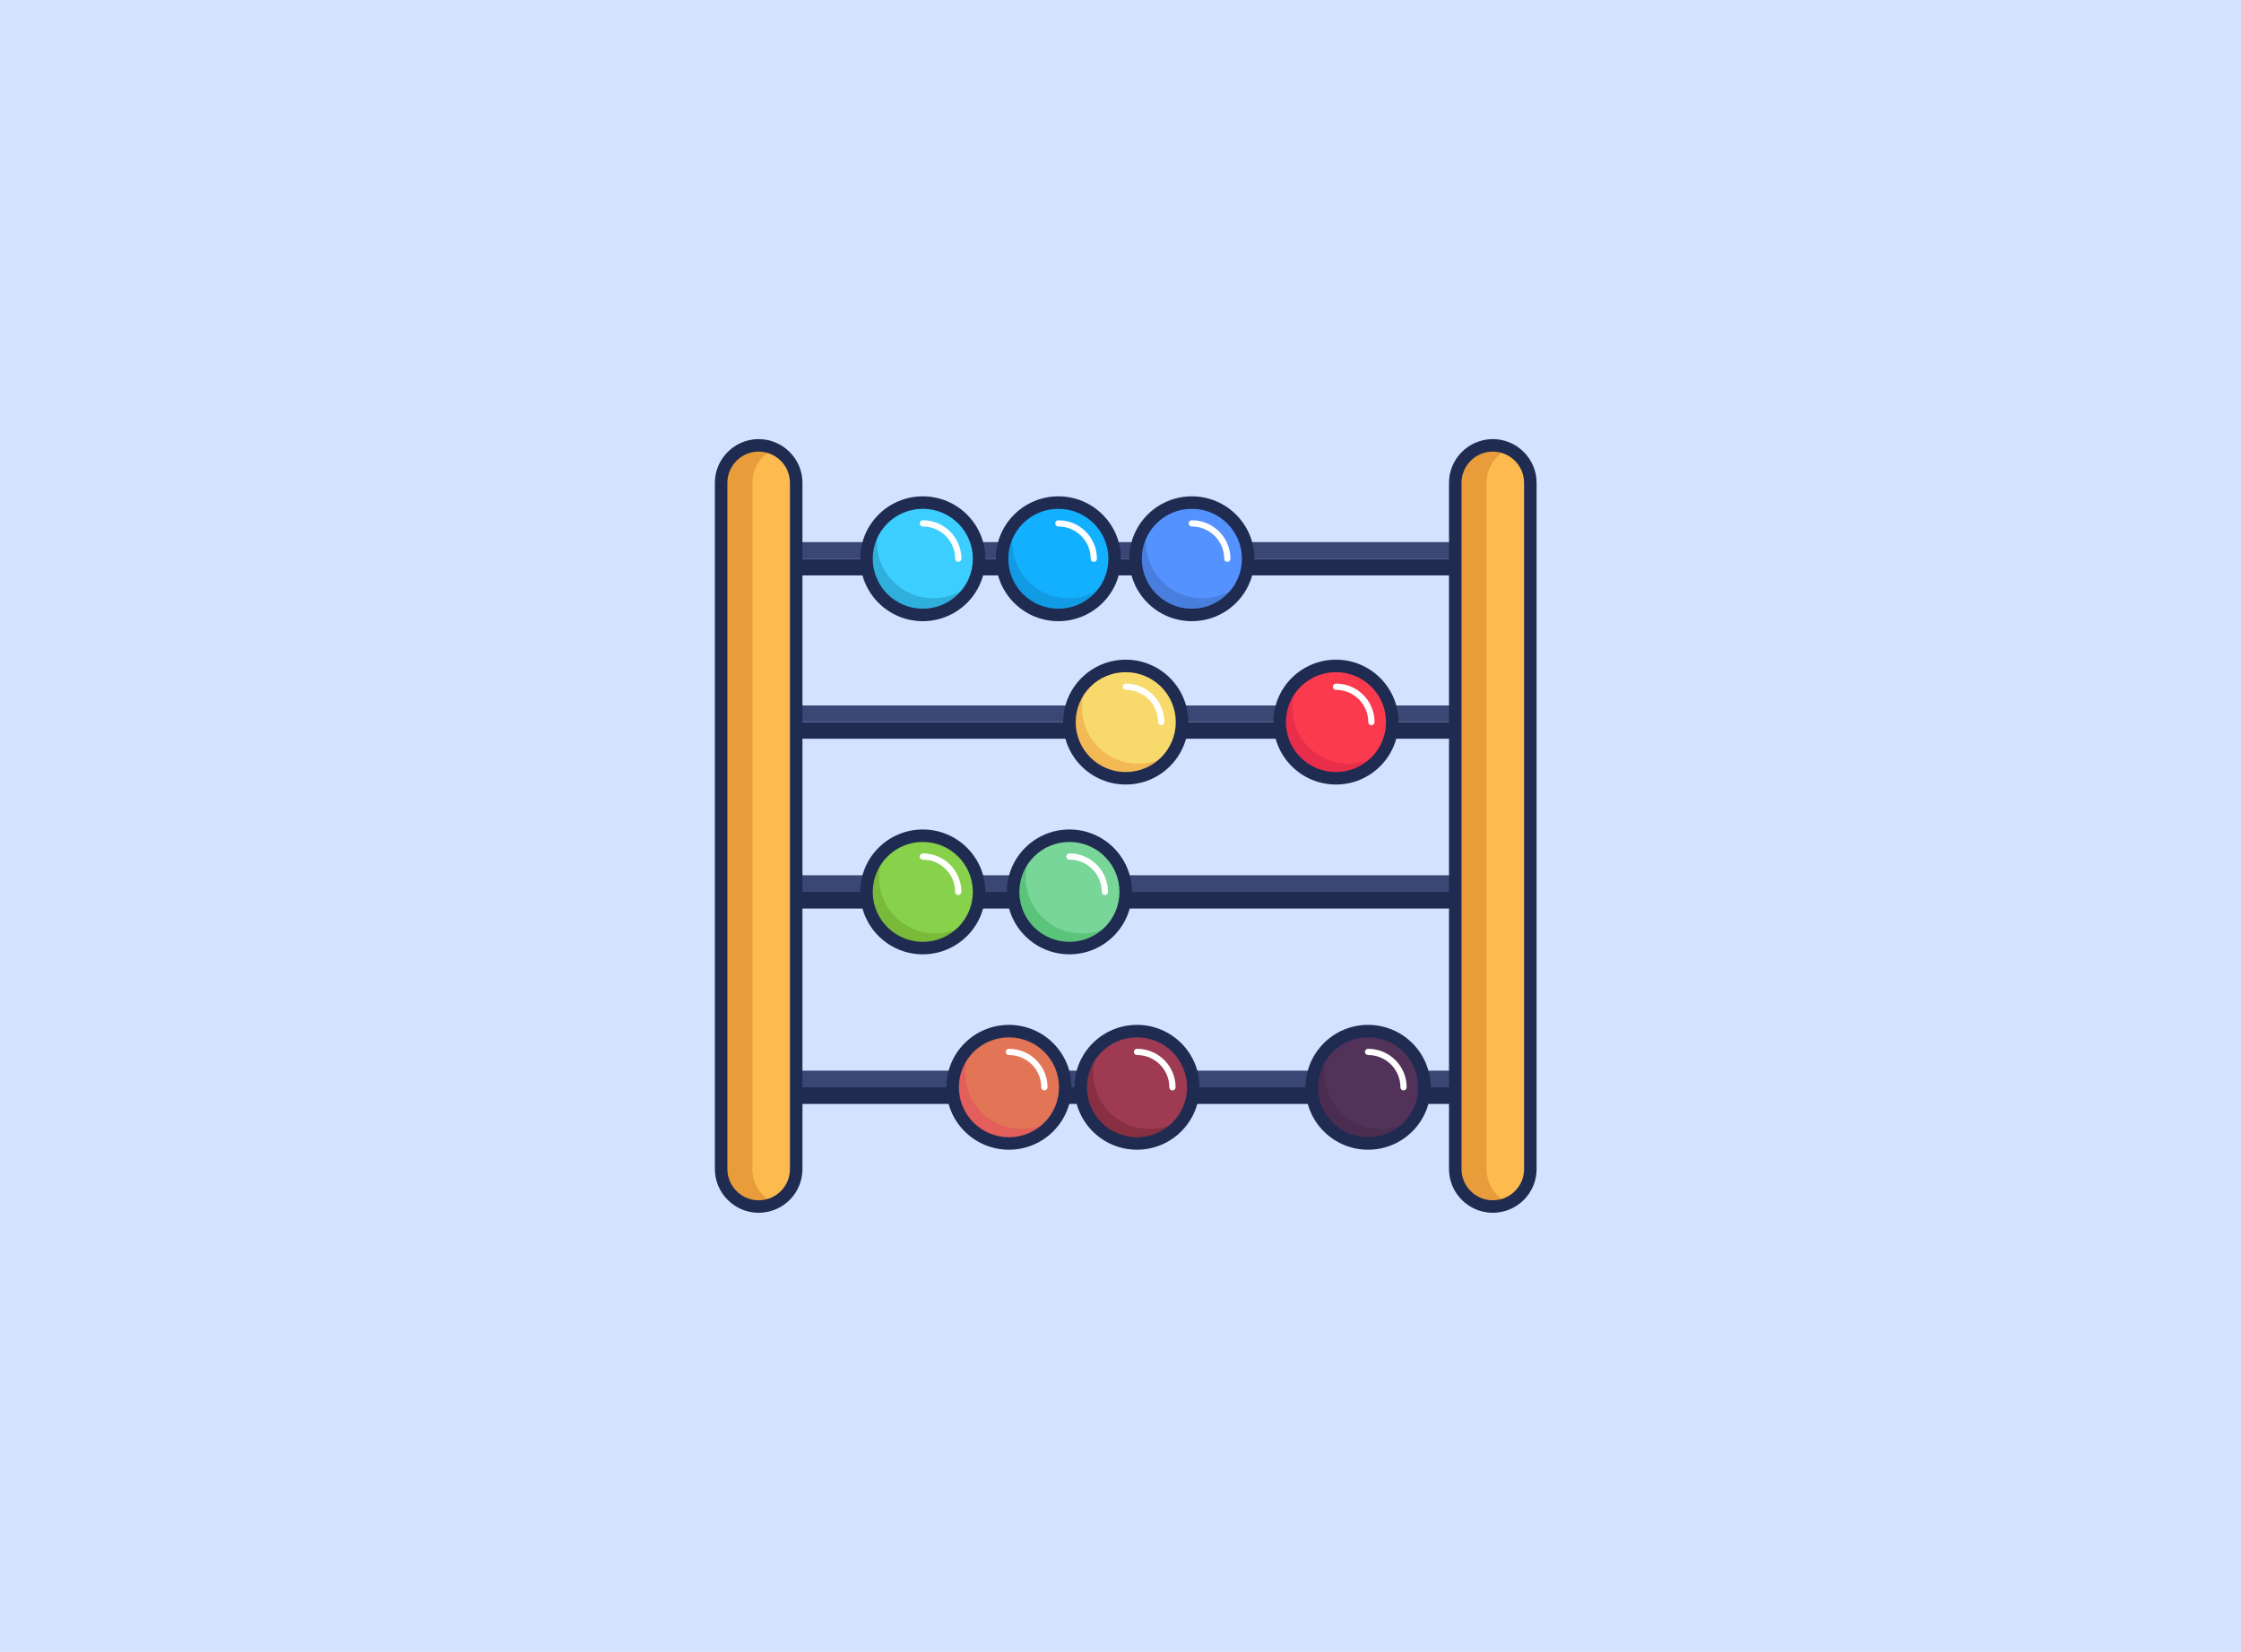 <?xml version="1.0" encoding="UTF-8"?>
<svg width="350px" height="258px" viewBox="0 0 350 258" version="1.1" xmlns="http://www.w3.org/2000/svg" xmlns:xlink="http://www.w3.org/1999/xlink">
    <title>Group 55</title>
    <g id="Page-1" stroke="none" stroke-width="1" fill="none" fill-rule="evenodd">
        <g id="Group-55">
            <rect id="Rectangle" fill="#D3E3FF" x="0" y="0" width="350" height="258"></rect>
            <g id="day36-abacus-(1)" transform="translate(111, 68)" fill-rule="nonzero">
                <g id="Group">
                    <rect id="XMLID_6_" fill="#202B52" x="13.025" y="19.27" width="103.583" height="2.6"></rect>
                    <rect id="XMLID_9_" fill="#3A4775" x="13.025" y="16.67" width="103.583" height="2.6"></rect>
                    <rect id="XMLID_47_" fill="#202B52" x="13.025" y="44.782" width="103.583" height="2.6"></rect>
                    <rect id="XMLID_15_" fill="#3A4775" x="13.025" y="42.182" width="103.583" height="2.6"></rect>
                    <rect id="XMLID_97_" fill="#202B52" x="13.025" y="71.302" width="103.583" height="2.6"></rect>
                    <rect id="XMLID_55_" fill="#3A4775" x="13.025" y="68.703" width="103.583" height="2.6"></rect>
                    <rect id="XMLID_110_" fill="#202B52" x="13.025" y="101.82" width="103.583" height="2.6"></rect>
                    <rect id="XMLID_18_" fill="#3A4775" x="13.025" y="99.22" width="103.583" height="2.6"></rect>
                    <ellipse id="XMLID_21_" fill="#3BCEFF" cx="33.123" cy="19.27" rx="8.795" ry="8.775"></ellipse>
                    <path d="M34.751,25.445 C29.898,25.445 25.957,21.512 25.957,16.67 C25.957,15.5 26.185,14.395 26.608,13.387 C25.207,14.947 24.328,16.995 24.328,19.27 C24.328,24.113 28.269,28.045 33.123,28.045 C36.803,28.045 39.963,25.77 41.266,22.552 C39.67,24.34 37.357,25.445 34.751,25.445 Z" id="XMLID_74_" fill="#2FAFDC"></path>
                    <path d="M33.123,9.52 C27.726,9.52 23.351,13.885 23.351,19.27 C23.351,24.655 27.726,29.02 33.123,29.02 C38.52,29.02 42.895,24.655 42.895,19.27 C42.895,13.885 38.52,9.52 33.123,9.52 Z M33.123,11.47 C37.44,11.47 40.94,14.962 40.94,19.27 C40.94,23.578 37.44,27.07 33.123,27.07 C28.805,27.07 25.305,23.578 25.305,19.27 C25.305,14.962 28.805,11.47 33.123,11.47 Z" id="XMLID_8_" fill="#202B52"></path>
                    <ellipse id="XMLID_23_" fill="#12B0FF" cx="54.295" cy="19.27" rx="8.795" ry="8.775"></ellipse>
                    <path d="M55.924,25.445 C51.071,25.445 47.129,21.512 47.129,16.67 C47.129,15.5 47.357,14.395 47.781,13.387 C46.38,14.947 45.501,16.995 45.501,19.27 C45.501,24.113 49.442,28.045 54.295,28.045 C57.976,28.045 61.136,25.77 62.439,22.552 C60.843,24.34 58.53,25.445 55.924,25.445 Z" id="XMLID_71_" fill="#129BE5"></path>
                    <path d="M54.295,9.52 C48.898,9.52 44.523,13.885 44.523,19.27 C44.523,24.655 48.898,29.02 54.295,29.02 C59.692,29.02 64.067,24.655 64.067,19.27 C64.067,13.885 59.692,9.52 54.295,9.52 Z M54.295,11.47 C58.613,11.47 62.113,14.962 62.113,19.27 C62.113,23.578 58.613,27.07 54.295,27.07 C49.978,27.07 46.478,23.578 46.478,19.27 C46.478,14.962 49.978,11.47 54.295,11.47 Z" id="XMLID_10_" fill="#202B52"></path>
                    <ellipse id="XMLID_24_" fill="#5392FF" cx="75.142" cy="19.27" rx="8.795" ry="8.775"></ellipse>
                    <path d="M76.771,25.445 C71.917,25.445 67.976,21.512 67.976,16.67 C67.976,15.5 68.204,14.395 68.628,13.387 C67.227,14.947 66.347,16.995 66.347,19.27 C66.347,24.113 70.289,28.045 75.142,28.045 C78.823,28.045 81.983,25.77 83.286,22.552 C81.689,24.34 79.377,25.445 76.771,25.445 Z" id="XMLID_61_" fill="#487FDF"></path>
                    <path d="M75.142,9.52 C69.745,9.52 65.37,13.885 65.37,19.27 C65.37,24.655 69.745,29.02 75.142,29.02 C80.539,29.02 84.914,24.655 84.914,19.27 C84.914,13.885 80.539,9.52 75.142,9.52 Z M75.142,11.47 C79.46,11.47 82.96,14.962 82.96,19.27 C82.96,23.578 79.46,27.07 75.142,27.07 C70.825,27.07 67.325,23.578 67.325,19.27 C67.325,14.962 70.825,11.47 75.142,11.47 Z" id="XMLID_11_" fill="#202B52"></path>
                    <ellipse id="XMLID_25_" fill="#F8D96B" cx="64.817" cy="44.782" rx="8.795" ry="8.775"></ellipse>
                    <path d="M66.771,51.282 C61.917,51.282 57.976,47.35 57.976,42.508 C57.976,40.883 58.432,39.322 59.214,38.023 C57.26,39.648 56.022,42.053 56.022,44.782 C56.022,49.625 59.963,53.557 64.817,53.557 C68.041,53.557 70.843,51.835 72.374,49.267 C70.875,50.535 68.921,51.282 66.771,51.282 Z" id="XMLID_87_" fill="#F2B955"></path>
                    <path d="M64.817,35.032 C59.42,35.032 55.045,39.398 55.045,44.782 C55.045,50.167 59.42,54.532 64.817,54.532 C70.213,54.532 74.588,50.167 74.588,44.782 C74.588,39.398 70.213,35.032 64.817,35.032 Z M64.817,36.983 C69.134,36.983 72.634,40.475 72.634,44.782 C72.634,49.09 69.134,52.583 64.817,52.583 C60.499,52.583 56.999,49.09 56.999,44.782 C56.999,40.475 60.499,36.983 64.817,36.983 Z" id="XMLID_16_" fill="#202B52"></path>
                    <ellipse id="XMLID_26_" fill="#FC3A4D" cx="97.65" cy="44.782" rx="8.795" ry="8.775"></ellipse>
                    <path d="M99.605,51.282 C94.751,51.282 90.81,47.35 90.81,42.508 C90.81,40.883 91.266,39.322 92.048,38.023 C90.093,39.648 88.856,42.053 88.856,44.782 C88.856,49.625 92.797,53.557 97.65,53.557 C100.875,53.557 103.676,51.835 105.207,49.267 C103.676,50.535 101.722,51.282 99.605,51.282 Z" id="XMLID_84_" fill="#E82E4A"></path>
                    <path d="M97.65,35.032 C92.253,35.032 87.878,39.398 87.878,44.782 C87.878,50.167 92.253,54.532 97.65,54.532 C103.047,54.532 107.422,50.167 107.422,44.782 C107.422,39.398 103.047,35.032 97.65,35.032 Z M97.65,36.983 C101.968,36.983 105.468,40.475 105.468,44.782 C105.468,49.09 101.968,52.583 97.65,52.583 C93.333,52.583 89.833,49.09 89.833,44.782 C89.833,40.475 93.333,36.983 97.65,36.983 Z" id="XMLID_12_" fill="#202B52"></path>
                    <ellipse id="XMLID_28_" fill="#87D14B" cx="33.123" cy="71.302" rx="8.795" ry="8.775"></ellipse>
                    <path d="M35.077,77.802 C30.224,77.802 26.282,73.87 26.282,69.028 C26.282,67.403 26.738,65.843 27.52,64.543 C25.566,66.168 24.328,68.573 24.328,71.302 C24.328,76.145 28.269,80.078 33.123,80.078 C36.347,80.078 39.149,78.355 40.68,75.787 C39.149,77.022 37.194,77.802 35.077,77.802 Z" id="XMLID_101_" fill="#79BA3A"></path>
                    <path d="M33.123,65.29 C36.454,65.29 39.149,67.978 39.149,71.302 C39.149,71.572 38.93,71.79 38.66,71.79 C38.39,71.79 38.172,71.572 38.172,71.302 C38.172,68.517 35.915,66.265 33.123,66.265 C32.853,66.265 32.634,66.047 32.634,65.778 C32.634,65.508 32.853,65.29 33.123,65.29 Z" id="XMLID_113_" fill="#FFFFFF"></path>
                    <path d="M33.123,61.553 C27.726,61.553 23.351,65.918 23.351,71.302 C23.351,76.687 27.726,81.052 33.123,81.052 C38.52,81.052 42.895,76.687 42.895,71.302 C42.895,65.918 38.52,61.553 33.123,61.553 Z M33.123,63.502 C37.44,63.502 40.94,66.995 40.94,71.302 C40.94,75.61 37.44,79.103 33.123,79.103 C28.805,79.103 25.305,75.61 25.305,71.302 C25.305,66.995 28.805,63.502 33.123,63.502 Z" id="XMLID_17_" fill="#202B52"></path>
                    <ellipse id="XMLID_30_" fill="#78D698" cx="56.022" cy="71.302" rx="8.795" ry="8.775"></ellipse>
                    <ellipse id="XMLID_89_" fill="#78D698" cx="56.022" cy="71.302" rx="8.795" ry="8.775"></ellipse>
                    <path d="M57.976,77.802 C53.123,77.802 49.181,73.87 49.181,69.028 C49.181,67.403 49.637,65.843 50.419,64.543 C48.465,66.168 47.227,68.573 47.227,71.302 C47.227,76.145 51.168,80.078 56.022,80.078 C59.246,80.078 62.048,78.355 63.579,75.787 C62.08,77.022 60.126,77.802 57.976,77.802 Z" id="XMLID_98_" fill="#5BC47B"></path>
                    <path d="M56.022,65.29 C59.353,65.29 62.048,67.978 62.048,71.302 C62.048,71.572 61.829,71.79 61.559,71.79 C61.289,71.79 61.071,71.572 61.071,71.302 C61.071,68.517 58.814,66.265 56.022,66.265 C55.752,66.265 55.533,66.047 55.533,65.778 C55.533,65.508 55.752,65.29 56.022,65.29 Z" id="XMLID_67_" fill="#FFFFFF"></path>
                    <path d="M56.022,61.553 C50.625,61.553 46.25,65.918 46.25,71.302 C46.25,76.687 50.625,81.052 56.022,81.052 C61.419,81.052 65.794,76.687 65.794,71.302 C65.794,65.918 61.419,61.553 56.022,61.553 Z M56.022,63.502 C60.339,63.502 63.839,66.995 63.839,71.302 C63.839,75.61 60.339,79.103 56.022,79.103 C51.704,79.103 48.204,75.61 48.204,71.302 C48.204,66.995 51.704,63.502 56.022,63.502 Z" id="XMLID_13_" fill="#202B52"></path>
                    <ellipse id="XMLID_32_" fill="#E17555" cx="46.575" cy="101.82" rx="8.795" ry="8.775"></ellipse>
                    <path d="M48.53,108.32 C43.676,108.32 39.735,104.388 39.735,99.545 C39.735,97.92 40.191,96.36 40.973,95.06 C39.018,96.685 37.781,99.09 37.781,101.82 C37.781,106.662 41.722,110.595 46.575,110.595 C49.8,110.595 52.602,108.873 54.132,106.305 C52.634,107.573 50.68,108.32 48.53,108.32 Z" id="XMLID_116_" fill="#E45E5B"></path>
                    <path d="M46.575,95.808 C49.907,95.808 52.602,98.496 52.602,101.82 C52.602,102.089 52.383,102.308 52.113,102.308 C51.843,102.308 51.624,102.089 51.624,101.82 C51.624,99.034 49.368,96.782 46.575,96.782 C46.306,96.782 46.087,96.564 46.087,96.295 C46.087,96.026 46.306,95.808 46.575,95.808 Z" id="XMLID_122_" fill="#FFFFFF"></path>
                    <path d="M46.575,92.07 C41.179,92.07 36.803,96.435 36.803,101.82 C36.803,107.205 41.179,111.57 46.575,111.57 C51.972,111.57 56.347,107.205 56.347,101.82 C56.347,96.435 51.972,92.07 46.575,92.07 Z M46.575,94.02 C50.893,94.02 54.393,97.512 54.393,101.82 C54.393,106.128 50.893,109.62 46.575,109.62 C42.258,109.62 38.758,106.128 38.758,101.82 C38.758,97.512 42.258,94.02 46.575,94.02 Z" id="XMLID_20_" fill="#202B52"></path>
                    <ellipse id="XMLID_34_" fill="#9E3B53" cx="66.575" cy="101.82" rx="8.795" ry="8.775"></ellipse>
                    <path d="M68.53,108.32 C63.676,108.32 59.735,104.388 59.735,99.545 C59.735,97.92 60.191,96.36 60.973,95.06 C59.018,96.685 57.781,99.09 57.781,101.82 C57.781,106.662 61.722,110.595 66.575,110.595 C69.8,110.595 72.602,108.873 74.132,106.305 C72.602,107.573 70.647,108.32 68.53,108.32 Z" id="XMLID_96_" fill="#883042"></path>
                    <path d="M66.575,95.808 C69.907,95.808 72.602,98.496 72.602,101.82 C72.602,102.089 72.383,102.308 72.113,102.308 C71.843,102.308 71.624,102.089 71.624,101.82 C71.624,99.034 69.368,96.782 66.575,96.782 C66.306,96.782 66.087,96.564 66.087,96.295 C66.087,96.026 66.306,95.808 66.575,95.808 Z" id="XMLID_49_" fill="#FFFFFF"></path>
                    <path d="M66.575,92.07 C61.179,92.07 56.803,96.435 56.803,101.82 C56.803,107.205 61.179,111.57 66.575,111.57 C71.972,111.57 76.347,107.205 76.347,101.82 C76.347,96.435 71.972,92.07 66.575,92.07 Z M66.575,94.02 C70.893,94.02 74.393,97.512 74.393,101.82 C74.393,106.128 70.893,109.62 66.575,109.62 C62.258,109.62 58.758,106.128 58.758,101.82 C58.758,97.512 62.258,94.02 66.575,94.02 Z" id="XMLID_19_" fill="#202B52"></path>
                    <ellipse id="XMLID_37_" fill="#53325A" cx="102.667" cy="101.82" rx="8.795" ry="8.775"></ellipse>
                    <path d="M104.621,108.32 C99.768,108.32 95.826,104.388 95.826,99.545 C95.826,97.92 96.282,96.36 97.064,95.06 C95.11,96.685 93.872,99.09 93.872,101.82 C93.872,106.662 97.813,110.595 102.667,110.595 C105.891,110.595 108.693,108.873 110.224,106.305 C108.693,107.573 106.738,108.32 104.621,108.32 Z" id="XMLID_60_" fill="#4A2D51"></path>
                    <path d="M102.667,95.808 C105.998,95.808 108.693,98.496 108.693,101.82 C108.693,102.089 108.474,102.308 108.204,102.308 C107.934,102.308 107.716,102.089 107.716,101.82 C107.716,99.034 105.459,96.782 102.667,96.782 C102.397,96.782 102.178,96.564 102.178,96.295 C102.178,96.026 102.397,95.808 102.667,95.808 Z" id="XMLID_35_" fill="#FFFFFF"></path>
                    <path d="M102.667,92.07 C97.27,92.07 92.895,96.435 92.895,101.82 C92.895,107.205 97.27,111.57 102.667,111.57 C108.064,111.57 112.439,107.205 112.439,101.82 C112.439,96.435 108.064,92.07 102.667,92.07 Z M102.667,94.02 C106.984,94.02 110.484,97.512 110.484,101.82 C110.484,106.128 106.984,109.62 102.667,109.62 C98.349,109.62 94.849,106.128 94.849,101.82 C94.849,97.512 98.349,94.02 102.667,94.02 Z" id="XMLID_22_" fill="#202B52"></path>
                    <path d="M7.488,120.442 L7.488,120.442 C4.263,120.442 1.624,117.81 1.624,114.593 L1.624,7.407 C1.624,4.19 4.263,1.558 7.488,1.558 L7.488,1.558 C10.712,1.558 13.351,4.19 13.351,7.407 L13.351,114.593 C13.351,117.81 10.745,120.442 7.488,120.442 Z" id="XMLID_42_" fill="#FDBA4F"></path>
                    <path d="M6.51,114.593 L6.51,7.407 C6.51,5.035 7.911,3.02 9.931,2.11 C9.181,1.752 8.367,1.558 7.488,1.558 C4.263,1.558 1.624,4.19 1.624,7.407 L1.624,114.593 C1.624,117.81 4.263,120.442 7.488,120.442 C8.367,120.442 9.181,120.248 9.931,119.89 C7.911,118.98 6.51,116.965 6.51,114.593 Z" id="XMLID_65_" fill="#E89D3A"></path>
                    <path d="M122.145,120.442 L122.145,120.442 C118.921,120.442 116.282,117.81 116.282,114.593 L116.282,7.407 C116.282,4.19 118.921,1.558 122.145,1.558 L122.145,1.558 C125.37,1.558 128.009,4.19 128.009,7.407 L128.009,114.593 C128.009,117.81 125.403,120.442 122.145,120.442 Z" id="XMLID_40_" fill="#FDBA4F"></path>
                    <path d="M121.168,114.593 L121.168,7.407 C121.168,5.035 122.569,3.02 124.588,2.11 C123.839,1.752 123.025,1.558 122.145,1.558 C118.921,1.558 116.282,4.19 116.282,7.407 L116.282,114.593 C116.282,117.81 118.921,120.442 122.145,120.442 C123.025,120.442 123.839,120.248 124.588,119.89 C122.569,118.98 121.168,116.965 121.168,114.593 Z" id="XMLID_66_" fill="#E89D3A"></path>
                    <path d="M7.488,0.583 L7.371,0.583 C3.65,0.651 0.647,3.698 0.647,7.407 L0.647,114.593 C0.647,118.348 3.723,121.418 7.488,121.418 L7.605,121.418 C11.347,121.349 14.328,118.312 14.328,114.593 L14.328,7.407 C14.328,3.652 11.252,0.583 7.488,0.583 Z M7.398,2.533 L7.488,2.533 C10.173,2.533 12.374,4.728 12.374,7.407 L12.374,114.593 C12.374,117.25 10.245,119.419 7.578,119.468 L7.479,119.468 C4.802,119.468 2.602,117.272 2.602,114.593 L2.602,7.407 C2.602,4.762 4.75,2.581 7.398,2.533 Z" id="XMLID_1_" fill="#202B52"></path>
                    <path d="M122.145,0.583 L122.029,0.583 C118.308,0.651 115.305,3.698 115.305,7.407 L115.305,114.593 C115.305,118.348 118.381,121.418 122.145,121.418 L122.263,121.418 C126.005,121.349 128.986,118.312 128.986,114.593 L128.986,7.407 C128.986,3.652 125.91,0.583 122.145,0.583 Z M122.056,2.533 L122.145,2.533 C124.831,2.533 127.031,4.728 127.031,7.407 L127.031,114.593 C127.031,117.25 124.903,119.419 122.236,119.468 L122.137,119.468 C119.46,119.468 117.259,117.272 117.259,114.593 L117.259,7.407 C117.259,4.762 119.408,2.581 122.056,2.533 Z" id="XMLID_7_" fill="#202B52"></path>
                    <path d="M33.123,13.258 C36.454,13.258 39.149,15.946 39.149,19.27 C39.149,19.539 38.93,19.758 38.66,19.758 C38.39,19.758 38.172,19.539 38.172,19.27 C38.172,16.484 35.915,14.232 33.123,14.232 C32.853,14.232 32.634,14.014 32.634,13.745 C32.634,13.476 32.853,13.258 33.123,13.258 Z" id="XMLID_111_" fill="#FFFFFF"></path>
                    <path d="M54.295,13.258 C57.627,13.258 60.321,15.946 60.321,19.27 C60.321,19.539 60.103,19.758 59.833,19.758 C59.563,19.758 59.344,19.539 59.344,19.27 C59.344,16.484 57.087,14.232 54.295,14.232 C54.025,14.232 53.807,14.014 53.807,13.745 C53.807,13.476 54.025,13.258 54.295,13.258 Z" id="XMLID_69_" fill="#FFFFFF"></path>
                    <path d="M75.142,13.258 C78.474,13.258 81.168,15.946 81.168,19.27 C81.168,19.539 80.95,19.758 80.68,19.758 C80.41,19.758 80.191,19.539 80.191,19.27 C80.191,16.484 77.934,14.232 75.142,14.232 C74.872,14.232 74.654,14.014 74.654,13.745 C74.654,13.476 74.872,13.258 75.142,13.258 Z" id="XMLID_39_" fill="#FFFFFF"></path>
                    <path d="M64.817,38.77 C68.148,38.77 70.843,41.458 70.843,44.782 C70.843,45.052 70.624,45.27 70.354,45.27 C70.084,45.27 69.865,45.052 69.865,44.782 C69.865,41.997 67.609,39.745 64.817,39.745 C64.547,39.745 64.328,39.527 64.328,39.258 C64.328,38.988 64.547,38.77 64.817,38.77 Z" id="XMLID_115_" fill="#FFFFFF"></path>
                    <path d="M97.65,38.77 C100.982,38.77 103.676,41.458 103.676,44.782 C103.676,45.052 103.458,45.27 103.188,45.27 C102.918,45.27 102.699,45.052 102.699,44.782 C102.699,41.997 100.442,39.745 97.65,39.745 C97.381,39.745 97.162,39.527 97.162,39.258 C97.162,38.988 97.381,38.77 97.65,38.77 Z" id="XMLID_36_" fill="#FFFFFF"></path>
                </g>
            </g>
        </g>
    </g>
</svg>